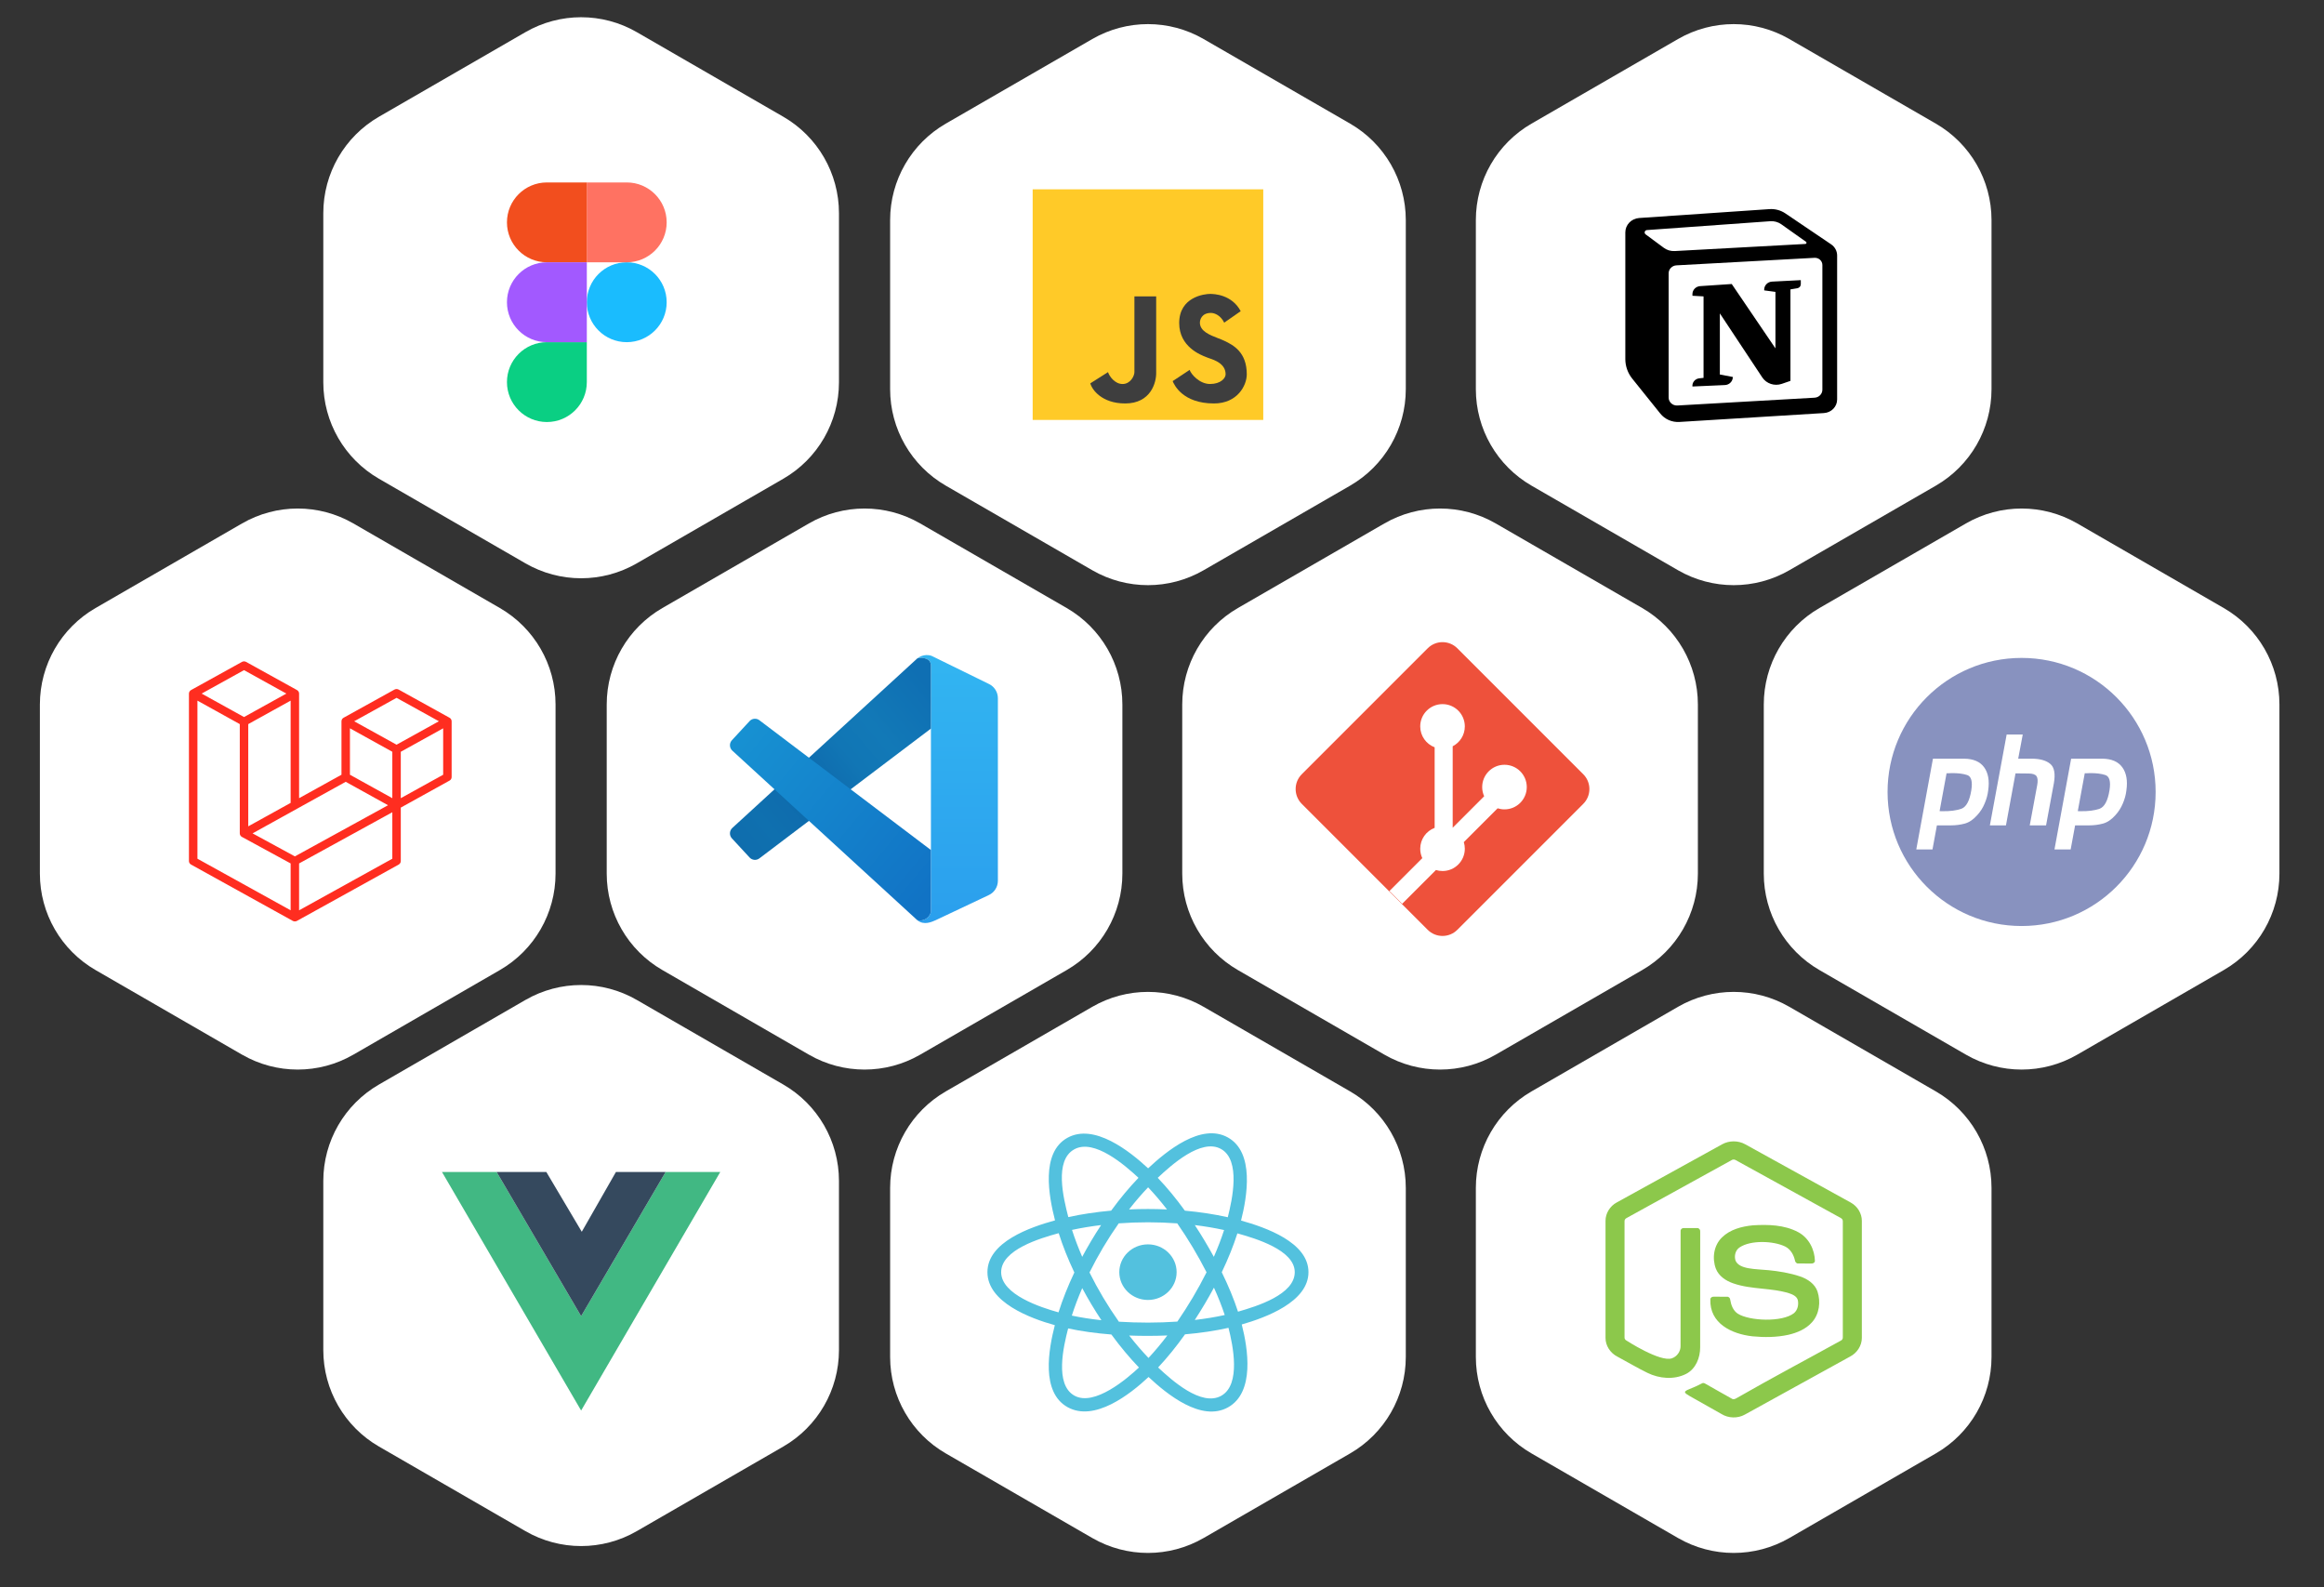 <svg width="123" height="84" viewBox="0 0 123 84" fill="none" xmlns="http://www.w3.org/2000/svg">
<rect x="0" y="0" width="123" height="84" fill="#333333" stroke="none"/>
<path d="M42.81 27.701C44.634 26.648 46.88 26.648 48.703 27.701L56.456 32.177C58.279 33.23 59.403 35.175 59.403 37.281V46.233C59.403 48.338 58.279 50.284 56.456 51.336L48.703 55.812C46.88 56.865 44.634 56.865 42.81 55.812L35.058 51.336C33.234 50.284 32.111 48.338 32.111 46.233V37.281C32.111 35.175 33.234 33.23 35.058 32.177L42.81 27.701Z" fill="white"/>
<path d="M49.27 35.232C49.27 34.787 48.772 34.787 48.55 34.843C48.86 34.598 49.224 34.657 49.353 34.731L52.348 36.2C52.633 36.34 52.814 36.631 52.814 36.95V46.61C52.814 46.933 52.628 47.228 52.337 47.365L49.519 48.698C49.325 48.781 48.904 48.987 48.55 48.698C48.993 48.781 49.233 48.466 49.27 48.253V35.232Z" fill="url(#paint0_linear_981_7240)"/>
<path d="M48.586 34.834C48.821 34.788 49.27 34.809 49.27 35.232V38.557L40.19 45.426C40.032 45.546 39.808 45.526 39.673 45.38L38.737 44.367C38.59 44.209 38.601 43.96 38.76 43.814L48.55 34.842L48.586 34.834Z" fill="url(#paint1_linear_981_7240)"/>
<path d="M49.27 44.983L40.19 38.114C40.032 37.994 39.808 38.014 39.673 38.16L38.737 39.173C38.59 39.331 38.601 39.58 38.76 39.726L48.55 48.698V48.698C48.993 48.781 49.233 48.466 49.27 48.252V44.983Z" fill="url(#paint2_linear_981_7240)"/>
<path d="M73.27 27.701C75.093 26.648 77.34 26.648 79.163 27.701L86.916 32.177C88.739 33.23 89.862 35.175 89.862 37.281V46.233C89.862 48.338 88.739 50.284 86.916 51.336L79.163 55.812C77.34 56.865 75.093 56.865 73.27 55.812L65.517 51.336C63.694 50.284 62.571 48.338 62.571 46.233V37.281C62.571 35.175 63.694 33.23 65.517 32.177L73.27 27.701Z" fill="white"/>
<path d="M68.898 40.972C68.465 41.405 68.465 42.108 68.898 42.541L75.562 49.205C75.995 49.639 76.698 49.639 77.131 49.205L83.795 42.541C84.229 42.108 84.229 41.405 83.795 40.972L77.131 34.308C76.698 33.874 75.995 33.874 75.562 34.308L68.898 40.972Z" fill="#EE513B"/>
<path d="M74.209 47.83L73.534 47.156L75.277 45.413C75.206 45.261 75.167 45.093 75.167 44.915C75.167 44.41 75.484 43.979 75.93 43.81V39.547C75.484 39.378 75.167 38.947 75.167 38.442C75.167 37.791 75.695 37.262 76.347 37.262C76.998 37.262 77.527 37.791 77.527 38.442C77.527 38.9 77.266 39.297 76.885 39.493V43.804L78.551 42.138C78.484 41.99 78.446 41.826 78.446 41.652C78.446 41.001 78.975 40.472 79.626 40.472C80.278 40.472 80.806 41.001 80.806 41.652C80.806 42.304 80.278 42.832 79.626 42.832C79.5 42.832 79.378 42.812 79.263 42.776L77.474 44.565C77.508 44.675 77.527 44.793 77.527 44.915C77.527 45.566 76.998 46.095 76.347 46.095C76.225 46.095 76.107 46.076 75.997 46.042L74.209 47.83Z" fill="white"/>
<path d="M57.81 53.281C59.634 52.228 61.88 52.228 63.703 53.281L71.456 57.757C73.279 58.81 74.403 60.755 74.403 62.861V71.813C74.403 73.918 73.279 75.864 71.456 76.916L63.703 81.392C61.88 82.445 59.634 82.445 57.81 81.392L50.058 76.916C48.234 75.864 47.111 73.918 47.111 71.813V62.861C47.111 60.755 48.234 58.81 50.058 57.757L57.81 53.281Z" fill="white"/>
<path d="M62.274 67.323C62.274 66.511 61.595 65.852 60.757 65.852C59.919 65.852 59.24 66.511 59.24 67.323C59.24 68.136 59.919 68.794 60.757 68.794C61.595 68.794 62.274 68.136 62.274 67.323Z" fill="#53C1DE"/>
<path fill-rule="evenodd" clip-rule="evenodd" d="M65.684 64.592C66.005 63.33 66.407 60.989 64.988 60.195C63.575 59.405 61.736 60.919 60.765 61.828C59.797 60.928 57.906 59.42 56.487 60.217C55.075 61.009 55.511 63.312 55.838 64.582C54.52 64.945 52.261 65.726 52.261 67.323C52.261 68.915 54.518 69.766 55.828 70.128C55.499 71.406 55.085 73.675 56.5 74.466C57.923 75.262 59.808 73.79 60.788 72.871C61.765 73.785 63.587 75.267 65 74.474C66.418 73.678 66.049 71.368 65.721 70.091C66.991 69.727 69.252 68.896 69.252 67.323C69.252 65.742 66.981 64.954 65.684 64.592ZM65.523 69.414C65.308 68.754 65.018 68.052 64.663 67.327C65.002 66.619 65.281 65.926 65.49 65.27C66.441 65.537 68.526 66.148 68.526 67.323C68.526 68.509 66.525 69.126 65.523 69.414ZM64.636 73.865C63.582 74.456 62.015 73.04 61.294 72.367C61.772 71.859 62.251 71.269 62.718 70.613C63.539 70.543 64.315 70.427 65.019 70.269C65.249 71.173 65.696 73.27 64.636 73.865ZM56.862 73.856C55.808 73.266 56.29 71.242 56.532 70.301C57.227 70.45 57.998 70.557 58.821 70.622C59.291 71.263 59.784 71.853 60.28 72.369C59.667 72.944 57.922 74.448 56.862 73.856ZM52.987 67.323C52.987 66.133 55.06 65.526 56.033 65.26C56.245 65.93 56.524 66.631 56.861 67.34C56.52 68.06 56.237 68.772 56.023 69.45C55.095 69.193 52.987 68.514 52.987 67.323ZM56.851 60.826C57.91 60.231 59.553 61.679 60.256 62.33C59.763 62.844 59.275 63.429 58.809 64.067C58.01 64.139 57.245 64.254 56.541 64.409C56.278 63.384 55.793 61.419 56.851 60.826ZM63.237 64.832C63.779 64.898 64.299 64.986 64.786 65.094C64.64 65.549 64.457 66.025 64.243 66.513C63.931 65.94 63.596 65.378 63.237 64.832ZM60.765 62.833C61.1 63.185 61.435 63.578 61.765 64.004C61.096 63.973 60.426 63.973 59.757 64.003C60.087 63.581 60.425 63.189 60.765 62.833ZM57.277 66.512C57.066 66.026 56.885 65.548 56.737 65.087C57.222 64.982 57.739 64.896 58.278 64.831C57.917 65.376 57.584 65.937 57.277 66.512ZM58.293 69.866C57.737 69.806 57.212 69.724 56.727 69.622C56.877 69.152 57.062 68.664 57.278 68.168C57.589 68.749 57.928 69.316 58.293 69.866ZM60.785 71.863C60.441 71.503 60.098 71.105 59.763 70.677C60.436 70.702 61.11 70.702 61.782 70.673C61.452 71.109 61.117 71.508 60.785 71.863ZM64.249 68.142C64.477 68.644 64.668 69.13 64.82 69.591C64.327 69.7 63.795 69.788 63.235 69.853C63.597 69.297 63.937 68.726 64.249 68.142ZM62.313 69.939C61.284 70.01 60.248 70.009 59.218 69.945C58.633 69.116 58.113 68.245 57.663 67.34C58.111 66.437 58.627 65.568 59.21 64.74C60.24 64.665 61.277 64.665 62.307 64.741C62.884 65.568 63.4 66.436 63.858 67.33C63.406 68.232 62.886 69.104 62.313 69.939ZM64.625 60.805C65.684 61.397 65.213 63.501 64.982 64.416C64.277 64.258 63.511 64.141 62.71 64.068C62.243 63.423 61.759 62.837 61.274 62.33C61.986 61.664 63.576 60.218 64.625 60.805Z" fill="#53C1DE"/>
<path d="M12.81 27.701C14.634 26.648 16.88 26.648 18.703 27.701L26.456 32.177C28.279 33.23 29.403 35.175 29.403 37.281V46.233C29.403 48.338 28.279 50.284 26.456 51.336L18.703 55.812C16.88 56.865 14.634 56.865 12.81 55.812L5.058 51.336C3.234 50.284 2.111 48.338 2.111 46.233V37.281C2.111 35.175 3.234 33.23 5.058 32.177L12.81 27.701Z" fill="white"/>
<path d="M104.049 27.701C105.872 26.648 108.119 26.648 109.942 27.701L117.694 32.177C119.518 33.23 120.641 35.175 120.641 37.281V46.233C120.641 48.338 119.518 50.284 117.694 51.336L109.942 55.812C108.119 56.865 105.872 56.865 104.049 55.812L96.296 51.336C94.473 50.284 93.35 48.338 93.35 46.233V37.281C93.35 35.175 94.473 33.23 96.296 32.177L104.049 27.701Z" fill="white"/>
<circle cx="106.995" cy="41.911" r="7.094" fill="#8892BF"/>
<path d="M106.204 38.871H107.056L106.815 40.15H107.58C108 40.159 108.312 40.253 108.518 40.431C108.728 40.61 108.789 40.949 108.703 41.449L108.29 43.679H107.426L107.821 41.55C107.862 41.327 107.849 41.168 107.784 41.074C107.718 40.981 107.576 40.934 107.358 40.934L106.673 40.927L106.167 43.679H105.316L106.204 38.871Z" fill="white"/>
<path fill-rule="evenodd" clip-rule="evenodd" d="M102.303 40.15H103.957C104.442 40.155 104.794 40.306 105.012 40.605C105.23 40.905 105.302 41.313 105.227 41.831C105.199 42.068 105.135 42.3 105.036 42.528C104.942 42.755 104.81 42.961 104.641 43.144C104.436 43.376 104.216 43.523 103.981 43.586C103.747 43.648 103.504 43.679 103.253 43.679H102.513L102.279 44.952H101.421L102.303 40.15ZM102.655 42.923L103.024 40.92H103.148C103.194 40.92 103.241 40.918 103.29 40.914C103.619 40.909 103.893 40.943 104.111 41.014C104.333 41.086 104.407 41.356 104.333 41.824C104.242 42.383 104.066 42.708 103.802 42.802C103.539 42.892 103.21 42.934 102.815 42.929H102.729C102.704 42.929 102.68 42.927 102.655 42.923Z" fill="white"/>
<path fill-rule="evenodd" clip-rule="evenodd" d="M111.27 40.15H109.617L108.735 44.952H109.592L109.827 43.679H110.567C110.818 43.679 111.061 43.648 111.295 43.586C111.53 43.523 111.75 43.376 111.955 43.144C112.124 42.961 112.255 42.755 112.35 42.528C112.449 42.3 112.513 42.068 112.541 41.831C112.615 41.313 112.543 40.905 112.325 40.605C112.107 40.306 111.756 40.155 111.27 40.15ZM110.338 40.92L109.969 42.923C109.993 42.927 110.018 42.929 110.043 42.929H110.129C110.524 42.934 110.853 42.892 111.116 42.802C111.379 42.708 111.556 42.383 111.647 41.824C111.721 41.356 111.647 41.086 111.425 41.014C111.207 40.943 110.933 40.909 110.604 40.914C110.555 40.918 110.508 40.92 110.462 40.92H110.338Z" fill="white"/>
<path d="M27.81 52.917C29.634 51.864 31.88 51.864 33.703 52.917L41.456 57.393C43.279 58.446 44.403 60.391 44.403 62.496V71.448C44.403 73.554 43.279 75.499 41.456 76.552L33.703 81.028C31.88 82.081 29.634 82.081 27.81 81.028L20.058 76.552C18.234 75.499 17.111 73.554 17.111 71.448V62.496C17.111 60.391 18.234 58.446 20.058 57.393L27.81 52.917Z" fill="white"/>
<path d="M23.393 62.023L30.757 74.646L38.12 62.023H35.228L30.757 69.65L26.286 62.023H23.393Z" fill="#41B883"/>
<path d="M26.286 62.023L30.757 69.65L35.228 62.023H32.598L30.791 65.185L28.916 62.023H26.286Z" fill="#35495E"/>
<path d="M88.81 53.281C90.634 52.228 92.88 52.228 94.703 53.281L102.456 57.757C104.279 58.81 105.403 60.755 105.403 62.861V71.813C105.403 73.918 104.279 75.864 102.456 76.916L94.703 81.392C92.88 82.445 90.634 82.445 88.81 81.392L81.058 76.916C79.234 75.864 78.111 73.918 78.111 71.813V62.861C78.111 60.755 79.234 58.81 81.058 57.757L88.81 53.281Z" fill="white"/>
<path d="M92.369 60.557C91.998 60.349 91.515 60.35 91.145 60.557C89.288 61.581 87.432 62.606 85.575 63.63C85.214 63.82 84.97 64.208 84.974 64.611V70.801C84.971 71.212 85.228 71.604 85.598 71.791C86.132 72.075 86.65 72.388 87.193 72.652C87.82 72.96 88.605 73.029 89.239 72.707C89.755 72.441 89.984 71.848 89.983 71.304C89.987 69.261 89.984 67.218 89.985 65.175C89.997 65.084 89.929 64.987 89.83 64.989C89.592 64.986 89.355 64.987 89.118 64.989C89.028 64.98 88.94 65.055 88.947 65.145C88.944 67.175 88.948 69.205 88.945 71.235C88.95 71.516 88.761 71.786 88.49 71.881C87.865 72.1 86.081 70.941 86.081 70.941C86.016 70.911 85.974 70.84 85.98 70.77C85.98 68.727 85.981 66.685 85.98 64.643C85.971 64.561 86.022 64.486 86.098 64.453C87.948 63.434 89.797 62.413 91.648 61.394C91.712 61.351 91.802 61.352 91.866 61.395C93.716 62.413 95.566 63.433 97.416 64.452C97.492 64.486 97.541 64.561 97.533 64.643C97.533 66.685 97.534 68.727 97.533 70.769C97.538 70.841 97.501 70.912 97.433 70.943C95.6 71.956 93.746 72.936 91.93 73.979C91.85 74.024 91.761 74.076 91.672 74.026C91.194 73.762 90.722 73.487 90.246 73.22C90.195 73.188 90.129 73.174 90.075 73.21C89.861 73.323 89.66 73.414 89.415 73.511C89.071 73.647 89.126 73.703 89.436 73.884C89.993 74.199 90.551 74.513 91.108 74.828C91.474 75.057 91.967 75.073 92.345 74.862C94.202 73.839 96.058 72.814 97.915 71.791C98.285 71.602 98.542 71.212 98.54 70.801V64.611C98.543 64.217 98.309 63.836 97.959 63.643C96.096 62.613 94.232 61.586 92.369 60.557Z" fill="#8CC84B"/>
<path d="M95.17 65.205C94.441 64.815 93.574 64.794 92.765 64.845C92.18 64.903 91.564 65.064 91.138 65.484C90.701 65.905 90.606 66.586 90.813 67.136C90.962 67.525 91.337 67.778 91.724 67.912C92.223 68.088 92.747 68.142 93.271 68.197C93.749 68.247 94.228 68.296 94.687 68.439C94.875 68.501 95.094 68.596 95.151 68.8C95.204 69.042 95.146 69.323 94.95 69.491C94.326 69.985 92.591 69.909 91.974 69.521C91.725 69.355 91.618 69.062 91.574 68.783C91.569 68.696 91.499 68.616 91.404 68.623C91.168 68.62 90.931 68.62 90.695 68.622C90.612 68.615 90.526 68.674 90.522 68.758C90.473 70.037 91.648 70.595 92.75 70.718C93.38 70.778 94.023 70.775 94.644 70.639C95.11 70.533 95.577 70.338 95.898 69.979C96.294 69.542 96.371 68.893 96.194 68.349C96.058 67.944 95.671 67.684 95.274 67.55C94.735 67.365 94.097 67.266 93.608 67.219C92.899 67.151 92.056 67.179 91.855 66.713C91.775 66.469 91.843 66.166 92.067 66.015C92.661 65.613 93.869 65.666 94.484 65.967C94.766 66.108 94.93 66.399 94.997 66.692C95.01 66.778 95.068 66.868 95.167 66.864C95.402 66.869 95.637 66.865 95.872 66.865C95.953 66.871 96.041 66.826 96.057 66.743C96.047 66.13 95.734 65.503 95.17 65.205Z" fill="#8CC84B"/>
<path d="M57.81 2.066C59.634 1.013 61.88 1.013 63.703 2.066L71.456 6.542C73.279 7.594 74.403 9.54 74.403 11.645V20.597C74.403 22.703 73.279 24.648 71.456 25.701L63.703 30.177C61.88 31.23 59.634 31.23 57.81 30.177L50.058 25.701C48.234 24.648 47.111 22.703 47.111 20.597V11.645C47.111 9.54 48.234 7.594 50.058 6.542L57.81 2.066Z" fill="white"/>
<rect x="54.655" y="10.019" width="12.204" height="12.204" fill="#FFCA28"/>
<path d="M62.064 20.169L62.963 19.575C63.033 19.796 63.479 20.321 64.042 20.321C64.606 20.321 64.867 20.014 64.867 19.809C64.867 19.254 64.292 19.058 64.016 18.964C63.971 18.948 63.934 18.936 63.908 18.925C63.895 18.919 63.876 18.912 63.85 18.902C63.543 18.784 62.41 18.351 62.41 17.096C62.41 15.713 63.744 15.554 64.046 15.554C64.243 15.554 65.192 15.579 65.665 16.467L64.793 17.075C64.602 16.688 64.285 16.56 64.089 16.56C63.607 16.56 63.506 16.914 63.506 17.075C63.506 17.527 64.031 17.73 64.473 17.901C64.589 17.946 64.7 17.988 64.793 18.033C65.276 18.261 65.987 18.634 65.987 19.809C65.987 20.398 65.493 21.351 64.25 21.351C62.581 21.351 62.138 20.349 62.064 20.169Z" fill="#3E3E3E"/>
<path d="M57.706 20.287L58.642 19.693C58.716 19.914 59.001 20.322 59.415 20.322C59.828 20.322 60.04 19.897 60.04 19.693V15.685H61.192V19.693C61.211 20.246 60.904 21.351 59.551 21.351C58.307 21.351 57.79 20.612 57.706 20.287Z" fill="#3E3E3E"/>
<path d="M27.81 1.701C29.634 0.649 31.88 0.649 33.703 1.701L41.456 6.177C43.279 7.23 44.403 9.175 44.403 11.281V20.233C44.403 22.338 43.279 24.284 41.456 25.336L33.703 29.812C31.88 30.865 29.634 30.865 27.81 29.812L20.058 25.336C18.234 24.284 17.111 22.338 17.111 20.233V11.281C17.111 9.175 18.234 7.23 20.058 6.177L27.81 1.701Z" fill="white"/>
<path fill-rule="evenodd" clip-rule="evenodd" d="M31.058 15.995C31.058 14.828 32.004 13.881 33.171 13.881C34.338 13.881 35.284 14.828 35.284 15.995C35.284 17.162 34.338 18.108 33.171 18.108C32.004 18.108 31.058 17.162 31.058 15.995Z" fill="#1ABCFE"/>
<path fill-rule="evenodd" clip-rule="evenodd" d="M26.831 20.221C26.831 19.054 27.778 18.108 28.945 18.108H31.058V20.221C31.058 21.388 30.112 22.334 28.945 22.334C27.778 22.334 26.831 21.388 26.831 20.221Z" fill="#0ACF83"/>
<path fill-rule="evenodd" clip-rule="evenodd" d="M31.058 9.655V13.881H33.171C34.338 13.881 35.284 12.935 35.284 11.768C35.284 10.601 34.338 9.655 33.171 9.655H31.058Z" fill="#FF7262"/>
<path fill-rule="evenodd" clip-rule="evenodd" d="M26.831 11.768C26.831 12.935 27.778 13.881 28.945 13.881H31.058V9.655H28.945C27.778 9.655 26.831 10.601 26.831 11.768Z" fill="#F24E1E"/>
<path fill-rule="evenodd" clip-rule="evenodd" d="M26.831 15.995C26.831 17.162 27.778 18.108 28.945 18.108H31.058V13.881H28.945C27.778 13.881 26.831 14.828 26.831 15.995Z" fill="#A259FF"/>
<path d="M88.81 2.066C90.634 1.013 92.88 1.013 94.703 2.066L102.456 6.542C104.279 7.594 105.403 9.54 105.403 11.645V20.597C105.403 22.703 104.279 24.648 102.456 25.701L94.703 30.177C92.88 31.23 90.634 31.23 88.81 30.177L81.058 25.701C79.234 24.648 78.111 22.703 78.111 20.597V11.645C78.111 9.54 79.234 7.594 81.058 6.542L88.81 2.066Z" fill="white"/>
<path fill-rule="evenodd" clip-rule="evenodd" d="M87.183 22.409L85.697 20.558C85.34 20.112 85.146 19.564 85.146 19.001V12.297C85.146 11.453 85.821 10.752 86.693 10.693L93.585 10.222C94.086 10.188 94.583 10.321 94.995 10.599L97.416 12.236C97.85 12.529 98.108 13.008 98.108 13.52V21.141C98.108 21.967 97.443 22.651 96.59 22.704L88.941 23.175C88.26 23.217 87.602 22.93 87.183 22.409Z" fill="white"/>
<path d="M89.574 15.652V15.564C89.574 15.342 89.752 15.157 89.981 15.142L91.654 15.03L93.967 18.436V15.447L93.372 15.367V15.326C93.372 15.101 93.554 14.915 93.787 14.903L95.309 14.825V15.044C95.309 15.147 95.232 15.235 95.127 15.253L94.761 15.315V20.156L94.302 20.314C93.918 20.446 93.49 20.305 93.27 19.973L91.025 16.584V19.819L91.716 19.951L91.706 20.015C91.676 20.216 91.503 20.368 91.293 20.377L89.574 20.454C89.551 20.238 89.713 20.045 89.936 20.021L90.162 19.997V15.685L89.574 15.652Z" fill="black"/>
<path fill-rule="evenodd" clip-rule="evenodd" d="M93.647 11.067L86.755 11.537C86.342 11.566 86.022 11.898 86.022 12.297V19.001C86.022 19.377 86.151 19.742 86.389 20.039L87.876 21.89C88.116 22.189 88.494 22.354 88.885 22.33L96.534 21.859C96.927 21.835 97.232 21.521 97.232 21.141V13.52C97.232 13.285 97.113 13.065 96.914 12.93L94.492 11.293C94.246 11.126 93.947 11.046 93.647 11.067ZM87.096 12.402C87.001 12.331 87.046 12.183 87.167 12.175L93.693 11.707C93.901 11.692 94.108 11.749 94.276 11.868L95.585 12.796C95.635 12.831 95.612 12.907 95.55 12.91L88.639 13.286C88.429 13.298 88.223 13.236 88.057 13.113L87.096 12.402ZM88.314 14.465C88.314 14.24 88.496 14.055 88.728 14.042L96.035 13.644C96.261 13.632 96.451 13.806 96.451 14.024V20.623C96.451 20.848 96.271 21.033 96.039 21.046L88.778 21.459C88.527 21.474 88.314 21.28 88.314 21.037V14.465Z" fill="black"/>
<path fill-rule="evenodd" clip-rule="evenodd" d="M23.895 38.113C23.9 38.132 23.903 38.151 23.903 38.17V41.124C23.903 41.161 23.893 41.199 23.873 41.232C23.853 41.264 23.825 41.292 23.791 41.31L21.212 42.738V45.567C21.212 45.644 21.169 45.715 21.1 45.754L15.718 48.733C15.705 48.74 15.692 48.745 15.678 48.749C15.673 48.751 15.669 48.754 15.663 48.755C15.626 48.764 15.586 48.764 15.549 48.755C15.542 48.753 15.537 48.75 15.531 48.748C15.518 48.744 15.506 48.74 15.494 48.733L10.113 45.754C10.078 45.735 10.05 45.708 10.03 45.675C10.01 45.642 10 45.605 10 45.567V36.705C10 36.686 10.003 36.667 10.008 36.649C10.009 36.642 10.013 36.637 10.016 36.631C10.02 36.619 10.024 36.608 10.03 36.597C10.034 36.59 10.04 36.585 10.045 36.578C10.052 36.57 10.058 36.561 10.065 36.553C10.072 36.547 10.08 36.542 10.087 36.537C10.095 36.531 10.103 36.523 10.112 36.518L12.803 35.029C12.837 35.01 12.876 35 12.915 35C12.954 35 12.993 35.01 13.027 35.029L15.718 36.518C15.727 36.524 15.735 36.531 15.743 36.537C15.75 36.542 15.758 36.547 15.765 36.553C15.773 36.561 15.778 36.57 15.785 36.578C15.79 36.585 15.796 36.59 15.8 36.597C15.807 36.608 15.81 36.619 15.815 36.631C15.817 36.637 15.821 36.642 15.823 36.649C15.828 36.667 15.83 36.686 15.83 36.705V42.24L18.073 40.999V38.169C18.073 38.151 18.076 38.131 18.081 38.113C18.082 38.107 18.086 38.101 18.088 38.095C18.093 38.084 18.097 38.072 18.103 38.062C18.107 38.055 18.113 38.049 18.118 38.042C18.125 38.034 18.13 38.025 18.138 38.017C18.145 38.011 18.153 38.007 18.16 38.001C18.168 37.995 18.176 37.988 18.185 37.983L20.876 36.493C20.91 36.474 20.949 36.464 20.988 36.464C21.027 36.464 21.066 36.474 21.1 36.493L23.791 37.983C23.8 37.988 23.808 37.995 23.816 38.001C23.823 38.007 23.831 38.011 23.838 38.017C23.845 38.025 23.851 38.034 23.858 38.042C23.863 38.049 23.869 38.055 23.873 38.062C23.879 38.072 23.883 38.084 23.887 38.095C23.89 38.101 23.894 38.107 23.895 38.113ZM23.455 40.999V38.542L22.513 39.064L21.212 39.784V42.24L23.455 40.999ZM20.764 45.443V42.984L19.484 43.687L15.83 45.693V48.174L20.764 45.443ZM10.449 37.078V45.443L15.382 48.173V45.693L12.805 44.29L12.803 44.289C12.794 44.284 12.787 44.277 12.778 44.272C12.771 44.266 12.763 44.262 12.757 44.256C12.75 44.249 12.744 44.24 12.738 44.232C12.732 44.225 12.726 44.219 12.721 44.211C12.716 44.203 12.713 44.193 12.709 44.184C12.706 44.176 12.701 44.168 12.699 44.16C12.696 44.149 12.695 44.138 12.694 44.128C12.693 44.12 12.691 44.111 12.691 44.103V38.32L11.39 37.599L10.449 37.078ZM12.915 35.464L10.673 36.705L12.915 37.946L15.156 36.705L12.915 35.464ZM14.081 43.209L15.382 42.489V37.078L14.44 37.599L13.139 38.32V43.73L14.081 43.209ZM20.988 36.929L18.746 38.17L20.988 39.41L23.229 38.169L20.988 36.929ZM20.764 39.784L19.463 39.064L18.521 38.542V40.999L19.822 41.719L20.764 42.24V39.784ZM15.606 45.32L18.894 43.515L20.537 42.613L18.297 41.373L15.718 42.8L13.368 44.102L15.606 45.32Z" fill="#FF2D20"/>
<defs>
<linearGradient id="paint0_linear_981_7240" x1="50.682" y1="34.666" x2="50.682" y2="48.847" gradientUnits="userSpaceOnUse">
<stop stop-color="#32B5F1"/>
<stop offset="1" stop-color="#2B9FED"/>
</linearGradient>
<linearGradient id="paint1_linear_981_7240" x1="49.27" y1="36.456" x2="39.151" y2="44.95" gradientUnits="userSpaceOnUse">
<stop stop-color="#0F6FB3"/>
<stop offset="0.271" stop-color="#1279B7"/>
<stop offset="0.421" stop-color="#1176B5"/>
<stop offset="0.618" stop-color="#0E69AC"/>
<stop offset="0.855" stop-color="#0F70AF"/>
<stop offset="1" stop-color="#0F6DAD"/>
</linearGradient>
<linearGradient id="paint2_linear_981_7240" x1="39.219" y1="38.71" x2="49.309" y2="47.065" gradientUnits="userSpaceOnUse">
<stop stop-color="#1791D2"/>
<stop offset="1" stop-color="#1173C5"/>
</linearGradient>
</defs>
</svg>

